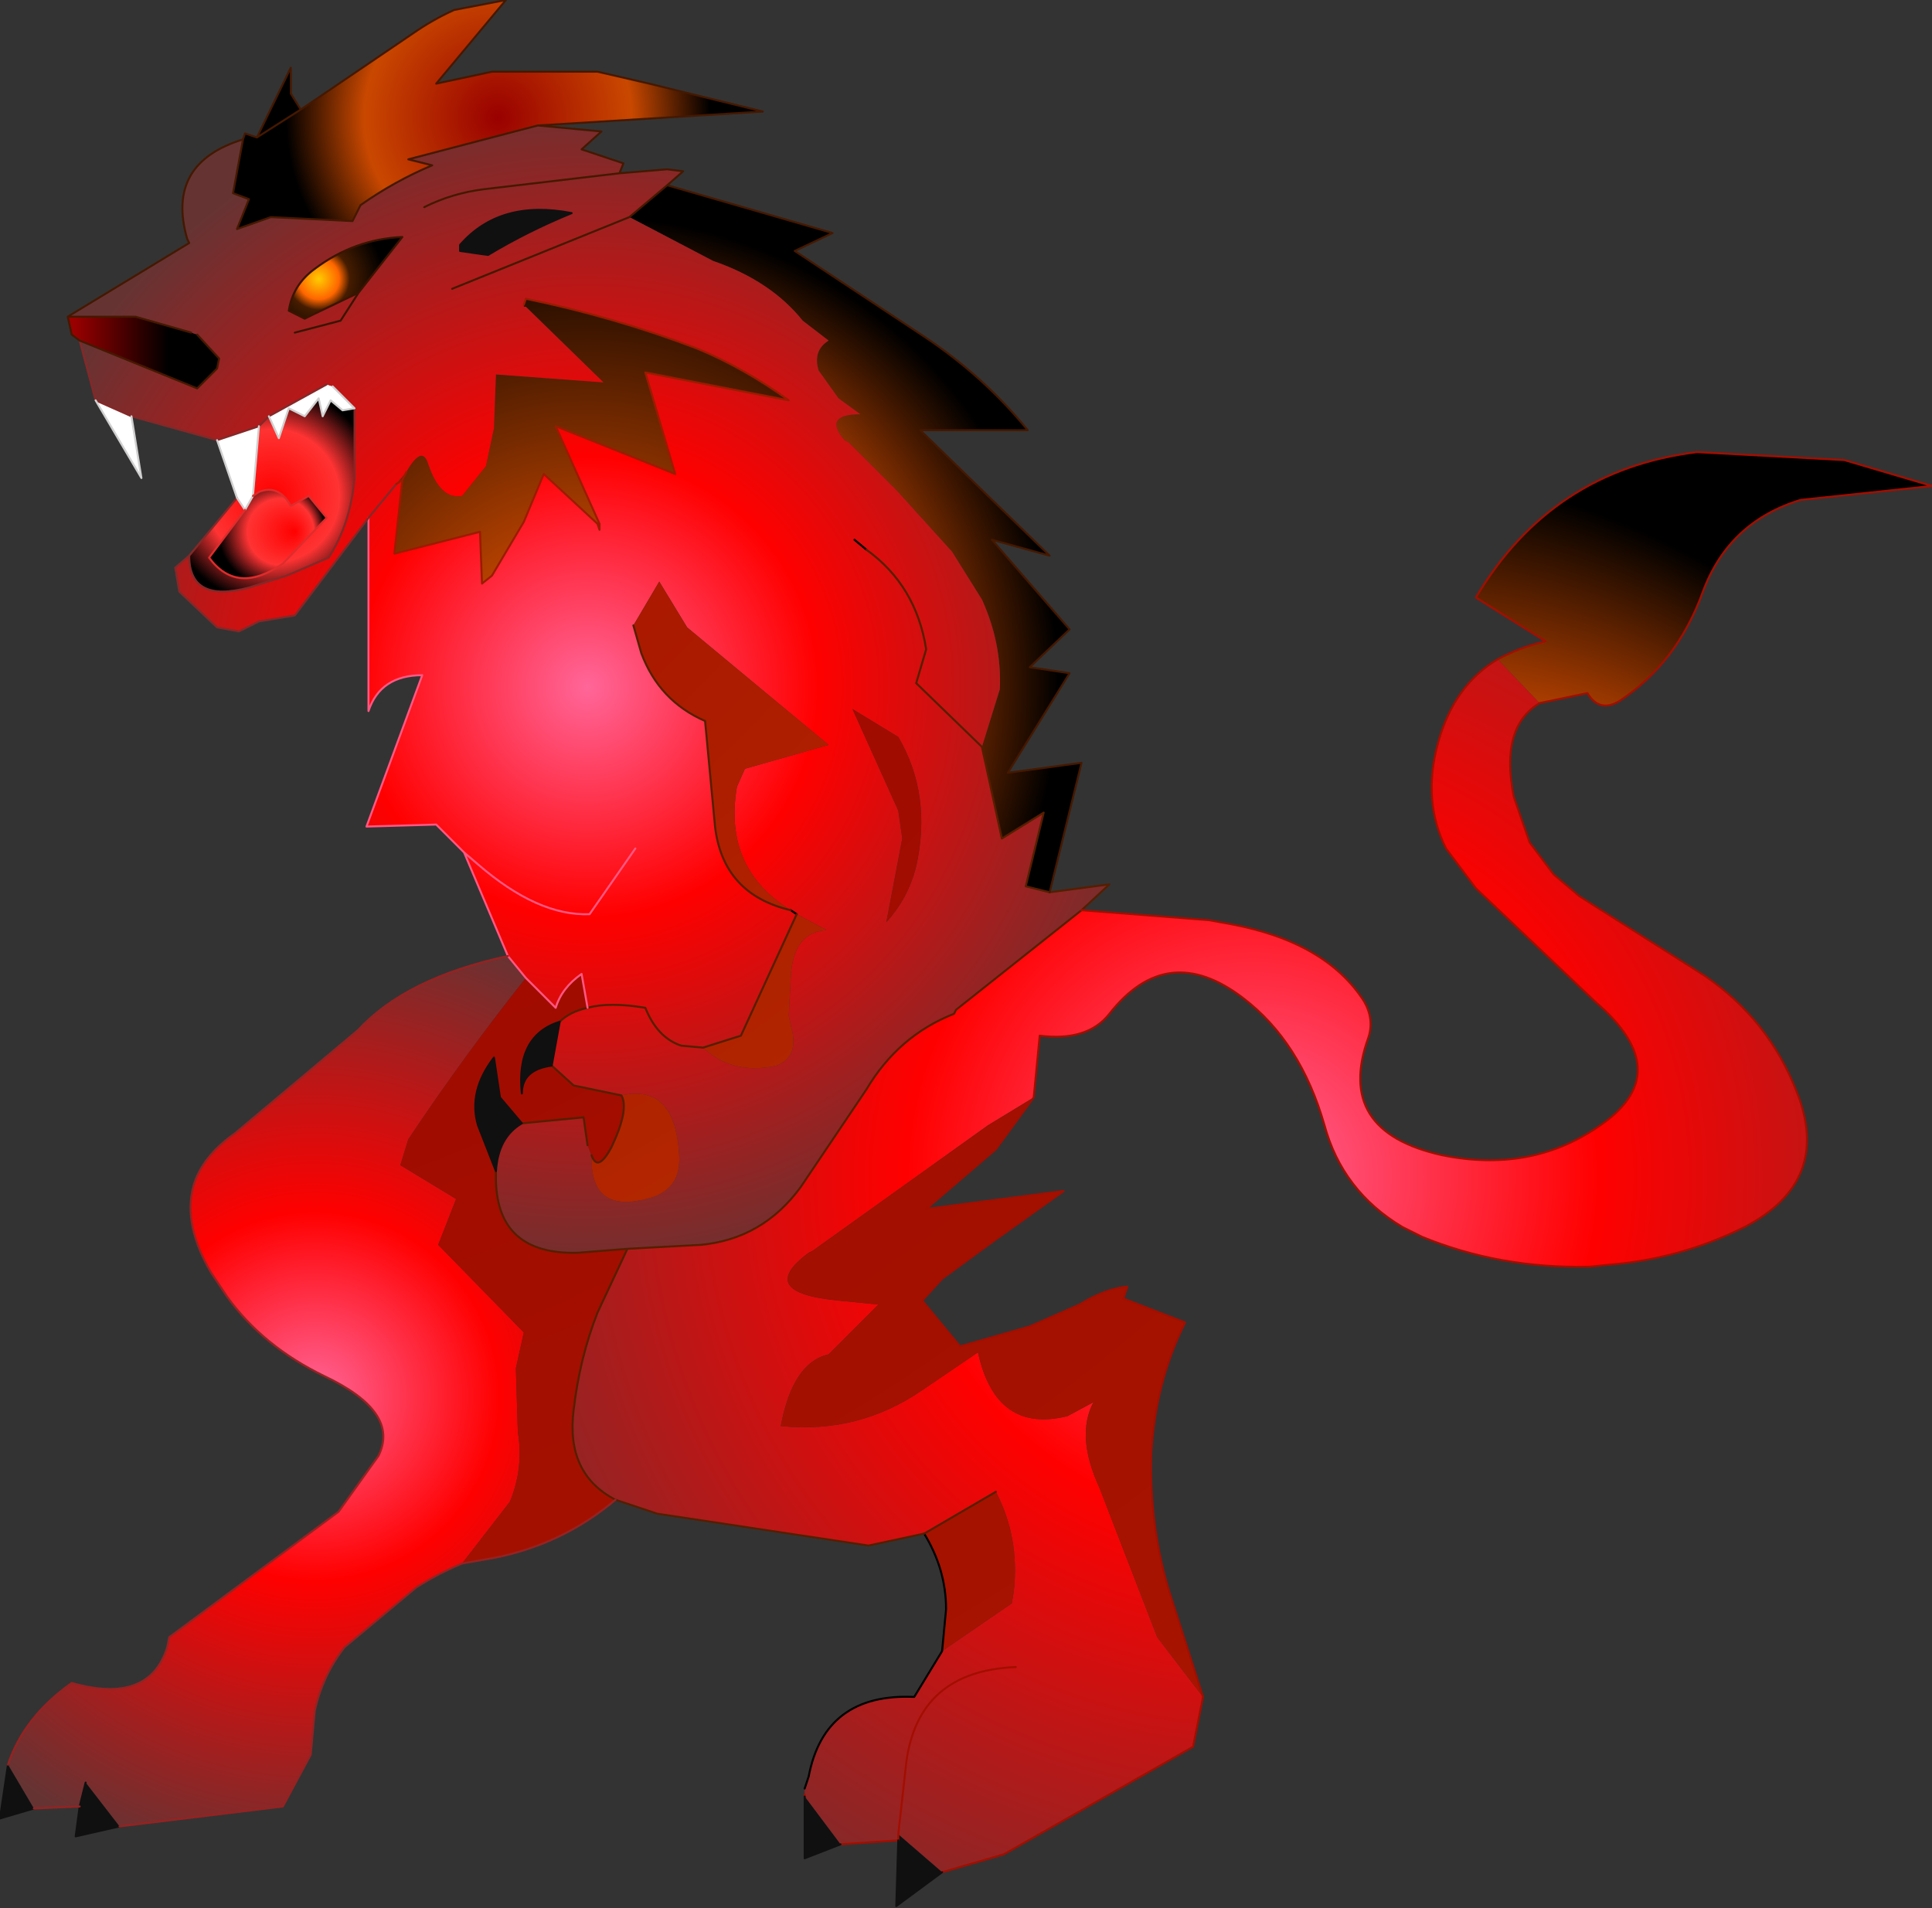 <svg xmlns="http://www.w3.org/2000/svg" viewBox="0 0 48.5 47.9" width="48.5" height="47.9"><rect x="0" y="0" width="48.5" height="47.9" fill="#333333" stroke="none"/><defs><radialGradient gradientUnits="userSpaceOnUse" r="819.2" cx="0" cy="0" spreadMethod="pad" gradientTransform="matrix(.02 0 0 .02 14.75 17.25)" id="a"><stop offset="0" stop-color="#900"/><stop offset=".455" stop-color="#C94800"/><stop offset=".722"/></radialGradient><radialGradient gradientUnits="userSpaceOnUse" r="819.2" cx="0" cy="0" spreadMethod="pad" gradientTransform="matrix(.03 0 0 .03 31.45 29.55)" id="b"><stop offset="0" stop-color="#f69"/><stop offset=".353" stop-color="#f00"/><stop offset=".929" stop-color="#633"/></radialGradient><radialGradient gradientUnits="userSpaceOnUse" r="819.2" cx="0" cy="0" fx="313.6" fy="0" spreadMethod="pad" gradientTransform="matrix(.03 0 0 .03 31.45 29.55)" id="c"><stop offset="0" stop-color="#900"/><stop offset=".455" stop-color="#C94800"/><stop offset=".722"/></radialGradient><radialGradient gradientUnits="userSpaceOnUse" r="819.2" cx="0" cy="0" fx="2240" fy="0" spreadMethod="pad" gradientTransform="matrix(.496 0 0 .497 -.55 -.9)" id="d"><stop offset="0" stop-color="#900"/><stop offset=".165" stop-color="#C94800"/><stop offset=".722"/></radialGradient><radialGradient gradientUnits="userSpaceOnUse" r="819.2" cx="0" cy="0" spreadMethod="pad" gradientTransform="matrix(.009 0 0 .009 12.5 2.95)" id="e"><stop offset="0" stop-color="#900"/><stop offset=".455" stop-color="#C94800"/><stop offset=".722"/></radialGradient><linearGradient gradientUnits="userSpaceOnUse" x1="-819.2" x2="819.2" gradientTransform="matrix(.002 0 0 .001 3.5 8.8)" id="f"><stop offset="0" stop-color="#900"/><stop offset=".722"/></linearGradient><radialGradient gradientUnits="userSpaceOnUse" r="819.2" cx="0" cy="0" fx="355.2" fy="0" spreadMethod="unknown" gradientTransform="matrix(.002 0 0 .002 6.7 13.35)" id="g"><stop offset="0" stop-color="#f00"/><stop offset=".51" stop-color="#f33"/><stop offset=".824"/></radialGradient><radialGradient gradientUnits="userSpaceOnUse" r="819.2" cx="0" cy="0" spreadMethod="pad" gradientTransform="matrix(.004 0 0 .004 6.85 12.45)" id="h"><stop offset="0" stop-color="#f00"/><stop offset=".51" stop-color="#f33"/><stop offset=".824"/></radialGradient><radialGradient gradientUnits="userSpaceOnUse" r="819.2" cx="0" cy="0" spreadMethod="pad" gradientTransform="matrix(.02 0 0 .02 14.75 17.25)" id="i"><stop offset="0" stop-color="#900"/><stop offset=".165" stop-color="#C94800"/><stop offset=".722"/></radialGradient><radialGradient gradientUnits="userSpaceOnUse" r="819.2" cx="0" cy="0" spreadMethod="pad" gradientTransform="matrix(.002 0 0 .002 8 7)" id="j"><stop offset="0" stop-color="#fc0"/><stop offset=".314" stop-color="#f60"/><stop offset=".475" stop-color="#451C00"/><stop offset="1"/></radialGradient><radialGradient gradientUnits="userSpaceOnUse" r="819.2" cx="0" cy="0" spreadMethod="pad" gradientTransform="matrix(.016 0 0 .016 7.9 35.05)" id="k"><stop offset="0" stop-color="#f69"/><stop offset=".353" stop-color="#f00"/><stop offset=".929" stop-color="#633"/></radialGradient><radialGradient gradientUnits="userSpaceOnUse" r="819.2" cx="0" cy="0" spreadMethod="pad" gradientTransform="matrix(.02 0 0 .02 14.75 17.25)" id="l"><stop offset="0" stop-color="#f69"/><stop offset=".353" stop-color="#f00"/><stop offset=".929" stop-color="#633"/></radialGradient><radialGradient gradientUnits="userSpaceOnUse" r="819.2" cx="0" cy="0" spreadMethod="pad" gradientTransform="matrix(.496 0 0 .497 -.55 -.9)" id="m"><stop offset="0" stop-color="#900"/><stop offset=".165" stop-color="#C94800"/><stop offset=".722"/></radialGradient><radialGradient gradientUnits="userSpaceOnUse" r="819.2" cx="0" cy="0" spreadMethod="pad" gradientTransform="matrix(.496 0 0 .497 -.55 -.9)" id="n"><stop offset="0" stop-color="#900"/><stop offset=".455" stop-color="#C94800"/><stop offset=".722"/></radialGradient></defs><path fill="#fff" d="M2.4 10.05l.9.4.25 1.55-1.15-1.95m3.05 1l1.05-.35-.15 1.75-.2.35-.2-.3-.5-1.45m1.3-.6l1.45-.8.15.05.55.55-.3.05-.3-.25-.2.4L8 10l-.35.45-.4-.2L7 11l-.25-.55"/><path fill="url(#a)" d="M16.75 4.65l4.15 1.2-.95.45 3.25 2.15q1.5 1 2.6 2.35h-2.7l3.25 3.15-1.45-.4 1.95 2.25-1 .95 1 .15-1.55 2.5 1.85-.25-.8 3.25-.6-.15.45-1.85-1.05.65-.5-2.3.45-1.45q.05-1.15-.45-2.25l-.75-1.2-1.4-1.55-1.2-1.2-.1-.05q-.55-.65.4-.65l-.55-.4-.5-.7q-.15-.5.25-.75l-.65-.5q-.8-1-2.25-1.5l-2.1-1.1.95-.8"/><path fill="url(#b)" d="M38.65 17.65q-1 .6-.65 2.35l.4 1.15.6.8.65.55 3.15 2q1.6 1.1 2.3 2.9.9 2.25-1.3 3.4-1.6.8-3.4.95l-.5.05q-2.25.05-4.2-.75l-.5-.25q-1.5-.9-1.95-2.55-.6-2.1-2.05-3.2-1.9-1.45-3.35.4-.55.7-1.75.55l-.15 1.55-1.15.7-4.4 3.15-.1.05q-1.35 1 .75 1.2l1 .1L20.8 34q-.9.2-1.2 1.8 1.95.2 3.55-.9l1.4-.95Q25 36 26.8 35.55l.65-.35q-.45.85.15 2.15l1.45 3.75 1.15 1.5-.25 1.25-4.75 2.7-1.55.45-1.1-.95v.15l-1.45.1-.9-1.2v-.2l.1-.3q.4-2.1 2.65-2l.7-1.15 1.75-1.2.05-.3q.15-1.35-.45-2.5l-1.8 1.05-1.4.3-5.3-.8-1.05-.35Q14.2 37 14.4 35.4q.15-1.3.6-2.45l.75-1.6 1.85-.1q1.55-.15 2.5-1.45l1.65-2.45q.8-1.35 2.2-1.9l.05-.1 3.15-2.5 3.2.25.55.1q2.4.45 3.35 1.95.25.45.1.9Q33.5 28.4 36.2 29q2.2.45 3.9-.7 2.05-1.35-.05-3.15l-3-2.85-.75-1q-.6-1.2-.2-2.65.4-1.45 1.5-2.1l1.05 1.1M25.5 41.85q-2.45.1-2.75 2.4l-.2 1.8.2-1.8q.3-2.3 2.75-2.4"/><path fill="url(#c)" d="M38.65 17.65l-1.05-1.1q.55-.3 1.2-.45L37.05 15q1.9-3.2 5.55-3.65l3.7.2 2.2.65-3.3.35q-1.8.55-2.45 2.3-.65 1.8-2.1 2.75-.5.3-.8-.2l-1.2.25"/><path fill="url(#d)" d="M7.55 2.75l-1.1.7.85-1.75v.65l.25.4"/><path fill="url(#e)" d="M7.55 2.75l2.8-1.9q.5-.35 1.05-.6L12.7 0l-1.75 2.1 1.4-.3H15l1.3.3 2.85.7-5.65.35-3.25.85.6.15q-.95.4-1.8 1l-.2.4-2.05-.1-.85.3.3-.75-.4-.15.25-1.35.05-.15.3.1 1.1-.7"/><path fill="url(#f)" d="M1.7 7.95h1.7l1.4.4.15.05.55.6-.05.25-.5.5L2 8.55l-.2-.15-.1-.45"/><path fill="url(#g)" d="M6.35 12.45l.15-.1q.5-.2.8.35l.45-.25.45.55-1.1 1.15q-1.15.8-1.85-.15l.9-1.2.2-.35"/><path fill="url(#h)" d="M6.35 12.45l.15-1.75.25-.25L7 11l.25-.75.4.2L8 10l.1.45.2-.4.3.25.3-.05V12q-.1 1.15-.65 2l-1.05.45-.95.3q-1.5.4-1.5-.8l1.2-1.45.2.3-.9 1.2q.7.95 1.85.15L8.2 13l-.45-.55-.45.25q-.3-.55-.8-.35l-.15.1"/><path fill="url(#i)" d="M9.95 12.15l.25-.3q.4-.7.55-.2.3.9.85.8l.6-.75.2-.95.05-1.35 2.7.2-1.95-1.9h-.05v-.05l.05-.15q2.2.45 4.3 1.25 1.2.5 2.3 1.3l-3.6-.7.75 2.55-3-1.2 1.1 2.45H15l-1.35-1.25-.5 1.2-.8 1.35-.25.2-.05-1.3-2.15.55.2-1.85-.15.1m.15-.1l.1-.2-.1.2"/><path fill="url(#j)" d="M9 7.35l-1.15.55-.2.1-.4-.2q.1-.65.65-1.05 1-.75 2.2-.8L9 7.35"/><path fill="url(#k)" d="M12.75 24l.45.55q-1.55 1.95-2.95 4.05l-.2.65 1.4.85-.45 1.15 2.15 2.2-.2.9.05 1.6q.15.9-.2 1.75l-1.2 1.55q-.6.25-1.15.6l-1.8 1.5q-.55.7-.75 1.6l-.1 1.1-.7 1.3-4.1.5-.85-1.1-.15.6-1.15.05-.65-1.1q.4-1.2 1.6-2.05 1.95.55 2.4-.9l.05-.25 4.25-3.15 1-1.4q.55-1.1-1.35-2-1.55-.75-2.45-2l-.4-.6q-.7-1.2-.45-2.15.2-.75 1.05-1.35l3.1-2.6q1.2-1.3 3.75-1.85"/><path fill="url(#l)" d="M12.75 24l-1.1-2.6-.7-.7-1.75.05 1.4-3.8q-1.05 0-1.35.9V13l.7-.85-.7.85-1.85 2.45-.9.15-.5.25-.55-.1-.95-.9-.1-.6.35-.3q0 1.2 1.5.8l.95-.3L8.25 14q.55-.85.65-2v-1.75l-.55-.55-.15-.05-1.45.8-.25.25-1.05.35-2.15-.6-.9-.4-.4-1.5 2.95 1.2.5-.5L5.5 9l-.55-.6-.15-.05-1.4-.4H1.7L4.75 6.1 4.7 6q-.55-1.9 1.4-2.5l-.25 1.35.4.15-.3.75.85-.3 2.05.1.2-.4q.85-.6 1.8-1l-.6-.15 3.25-.85 1.6.15-.5.45 1.05.35-.1.25 1.2-.1.4.05-.4.35-.95.8 2.1 1.1q1.45.5 2.25 1.5l.65.5q-.4.25-.25.75l.5.7.55.4q-.95 0-.4.65l.1.05 1.2 1.2 1.4 1.55.75 1.2q.5 1.1.45 2.25l-.45 1.45.5 2.3 1.05-.65-.45 1.85.6.15 1.5-.2-.7.65-3.15 2.5-.05.1q-1.4.55-2.2 1.9L20.1 29.8q-.95 1.3-2.5 1.45l-1.85.1-1.25.1q-2 .05-2.05-1.8v-.25q.05-.85.65-1.2l1.55-.15.1.7.1.25q-.05 1.55 1.55 1.05.7-.25.65-1.05-.1-1.8-1.45-1.5l-1.2-.25-.55-.5.2-1.1q.25-.25.7-.35l-.15-.85q-.5.35-.65.85l-.75-.75-.45-.55m9-10.2q1.25.9 1.5 2.5l-.25.85 1.65 1.6-1.65-1.6.25-.85q-.25-1.6-1.5-2.5l-.3-.25.3.25m.8 4.7l-1.15-.7 1.15 2.55.1.7-.4 2.1q.55-.6.75-1.4.4-1.8-.45-3.25M10.65 5.2q.7-.35 1.5-.45l3.4-.4-3.4.4q-.8.1-1.5.45m.9.95v.15l.7.1q1-.6 2.1-1.05-1.8-.35-2.8.8m1.6 1.5v.05h.05l1.95 1.9-2.7-.2-.05 1.35-.2.95-.6.75q-.55.1-.85-.8-.15-.5-.55.2l-.25.3.15-.1-.2 1.85 2.15-.55.05 1.3.25-.2.8-1.35.5-1.2L15 13.15l.05.15v-.15l-1.1-2.45 3 1.2-.75-2.55 3.6.7q-1.1-.8-2.3-1.3-2.1-.8-4.3-1.25l-.05.15m2.8 13.65l-1.15 1.65Q13.5 23 12 21.7l-.35-.3.35.3q1.5 1.3 2.8 1.25l1.15-1.65m-4.6-14.05l4.45-1.8-4.45 1.8M7.4 8.35l1.15-.3.45-.7-.45.7-1.15.3m1.6-1l1.1-1.4q-1.2.05-2.2.8-.55.4-.65 1.05l.4.2.2-.1L9 7.35m6.9 8.35l.2.7q.45 1.2 1.6 1.7l.25 2.65q.2 1.7 1.9 2.1-1.7-1.05-1.35-3.1l.2-.45 2.1-.6-3.55-2.95-.7-1.15-.65 1.1m1.75 10.6l-.55-.05q-.6-.2-.9-.95-.9-.15-1.45 0 .55-.15 1.45 0 .3.75.9.95l.55.05q.75.7 1.85.45.5-.2.4-.8l-.1-.45.05-.95q.05-1.15.9-1.2l-.75-.4L18.6 26l-.95.3m2.2-3.45l.15.1-.15-.1"/><path fill="url(#m)" d="M19.85 22.85q-1.7-.4-1.9-2.1l-.25-2.65q-1.15-.5-1.6-1.7l-.2-.7.65-1.1.7 1.15 3.55 2.95-2.1.6-.2.45q-.35 2.05 1.35 3.1m-2.2 3.45l.95-.3 1.4-3.05.75.4q-.85.05-.9 1.2l-.05.95.1.45q.1.6-.4.8-1.1.25-1.85-.45m-2.05 1.2q1.35-.3 1.45 1.5.05.8-.65 1.05-1.6.5-1.55-1.05.15.45.5-.2.45-.95.25-1.3"/><path fill="url(#n)" d="M15.6 27.5q.2.35-.25 1.3-.35.65-.5.2l-.1-.25-.1-.7-1.55.15-.55-.65-.15-1q-.65.85-.4 1.7l.45 1.15v.25q.05 1.85 2.05 1.8l1.25-.1-.75 1.6q-.45 1.15-.6 2.45-.2 1.6 1.05 2.25-1.3 1.1-3 1.45l-.85.15 1.2-1.55q.35-.85.2-1.75l-.05-1.6.2-.9-2.15-2.2.45-1.15-1.4-.85.2-.65q1.4-2.1 2.95-4.05l.75.75q.15-.5.65-.85l.15.85q-.45.1-.7.35-1.1.35-.95 1.8 0-.6.75-.7l.55.5 1.2.25m7.6 11l1.8-1.05q.6 1.15.45 2.5l-.05.3-1.75 1.2.1-1.05q0-1-.55-1.9m-.65-20q.85 1.45.45 3.25-.2.8-.75 1.4l.4-2.1-.1-.7-1.15-2.55 1.15.7m3.4 9.05l-.95 1.3-1.75 1.5 3.45-.45-1.75 1.25-1.3.95-.5.55.95 1.15 1.75-.5 1.25-.55q.65-.4 1.2-.45l-.1.3 1.55.6q-.75 1.5-.85 3.3-.05 1.8.45 3.45l.85 2.65-1.15-1.5-1.45-3.75q-.6-1.3-.15-2.15l-.65.35q-1.8.45-2.25-1.6l-1.4.95q-1.6 1.1-3.55.9.3-1.6 1.2-1.8l1.25-1.25-1-.1q-2.1-.2-.75-1.2l.1-.05 4.4-3.15 1.15-.7"/><path fill="#101010" d="M20.2 45.1l.9 1.2-.9.35V45.1m2.35 1.1v-.15l1.1.95-1.15.85.05-1.65m-11-40.05q1-1.15 2.8-.8-1.1.45-2.1 1.05l-.7-.1v-.15M13.1 28.2q-.6.35-.65 1.2L12 28.25q-.25-.85.4-1.7l.15 1 .55.65m.75-1.45q-.75.1-.75.7-.15-1.45.95-1.8l-.2 1.1M.2 44.3l.65 1.1-.85.25.2-1.35M2 45.35l.15-.6.85 1.1-1.1.25.1-.75"/><path fill="none" stroke="#000" stroke-width=".05" stroke-linecap="round" stroke-linejoin="round" d="M23.65 41.45l-.7 1.15q-2.25-.1-2.65 2l-.1.3m1.55-31.1l-.3-.25M20 22.95l-.15-.1M23.2 38.5q.55.9.55 1.9l-.1 1.05"/><path fill="none" stroke="#551E00" stroke-width=".05" stroke-linecap="round" stroke-linejoin="round" d="M27.15 22.85L24 25.35l-.05.1q-1.4.55-2.2 1.9L20.1 29.8q-.95 1.3-2.5 1.45l-1.85.1-.75 1.6q-.45 1.15-.6 2.45-.2 1.6 1.05 2.25l1.05.35 5.3.8 1.4-.3 1.8-1.05m-.35-18.7l.5 2.3 1.05-.65-.45 1.85.6.15 1.5-.2-.7.65m-2.5-4.1L23 17.15l.25-.85q-.25-1.6-1.5-2.5m-5.85 1.9l.2.7q.45 1.2 1.6 1.7l.25 2.65q.2 1.7 1.9 2.1m-5.1 2.45q.55-.15 1.45 0 .3.75.9.95l.55.05.95-.3 1.4-3.05m-4.4 4.55q.2.35-.25 1.3-.35.65-.5.2m-.1-.25l-.1-.7-1.55.15m-.65 1.2v.25q.05 1.85 2.05 1.8l1.25-.1m-1.7-5.7q.25-.25.7-.35m-.9 1.45l.55.5 1.2.25"/><path fill="none" stroke="#A20E00" stroke-width=".05" stroke-linecap="round" stroke-linejoin="round" d="M25.95 27.55L26.1 26q1.2.15 1.75-.55 1.45-1.85 3.35-.4 1.45 1.1 2.05 3.2.45 1.65 1.95 2.55l.5.25q1.95.8 4.2.75l.5-.05q1.8-.15 3.4-.95 2.2-1.15 1.3-3.4-.7-1.8-2.3-2.9l-3.15-2-.65-.55-.6-.8L38 20q-.35-1.75.65-2.35l1.2-.25q.3.5.8.2 1.45-.95 2.1-2.75.65-1.75 2.45-2.3l3.3-.35-2.2-.65-3.7-.2q-3.65.45-5.55 3.65l1.75 1.1q-.65.15-1.2.45-1.1.65-1.5 2.1-.4 1.45.2 2.65l.75 1 3 2.85q2.1 1.8.05 3.15-1.7 1.15-3.9.7-2.7-.6-1.85-2.95.15-.45-.1-.9-.95-1.5-3.35-1.95l-.55-.1-3.2-.25m-6.95 22.2v.05m.9 1.2l1.45-.1v-.15l.2-1.8q.3-2.3 2.75-2.4m4.7.75l-.85-2.65q-.5-1.65-.45-3.45.1-1.8.85-3.3l-1.55-.6.1-.3q-.55.05-1.2.45l-1.25.55-1.75.5-.95-1.15.5-.55 1.3-.95 1.75-1.25-3.45.45 1.75-1.5.95-1.3M30.2 42.6l-.25 1.25-4.75 2.7-1.55.45"/><path fill="none" stroke="#FF5782" stroke-width=".05" stroke-linecap="round" stroke-linejoin="round" d="M9.25 13v4.85q.3-.9 1.35-.9l-1.4 3.8 1.75-.05.7.7.35.3q1.5 1.3 2.8 1.25l1.15-1.65m-4.3.1l1.1 2.6.45.55.75.75q.15-.5.65-.85l.15.85"/><path fill="none" stroke="#101010" stroke-width=".05" stroke-linecap="round" stroke-linejoin="round" d="M11.55 6.15v.15l.7.1q1-.6 2.1-1.05-1.8-.35-2.8.8M13.1 28.2q-.6.35-.65 1.2m1.4-2.65q-.75.1-.75.7-.15-1.45.95-1.8l-.2 1.1m-.75 1.45l-.55-.65-.15-1q-.65.85-.4 1.7l.45 1.15M2 45.35l.15-.6m-.15.6l-.1.75 1.1-.25M.2 44.3L0 45.65l.85-.25m19.35-.3v1.55l.9-.35m2.55.7l-1.15.85.05-1.65"/><path fill="none" stroke="#962222" stroke-width=".05" stroke-linecap="round" stroke-linejoin="round" d="M12.75 24q-2.55.55-3.75 1.85l-3.1 2.6q-.85.6-1.05 1.35-.25.95.45 2.15l.4.6q.9 1.25 2.45 2 1.9.9 1.35 2l-1 1.4-4.25 3.15-.05.25q-.45 1.45-2.4.9Q.6 43.1.2 44.3m.65 1.1L2 45.35m1 .5l4.1-.5.7-1.3.1-1.1q.2-.9.75-1.6l1.8-1.5q.55-.35 1.15-.6l.85-.15q1.7-.35 3-1.45"/><path fill="none" stroke="#842828" stroke-width=".05" stroke-linecap="round" stroke-linejoin="round" d="M9.95 12.15l-.7.85M2 8.55l.4 1.5.9.4 2.15.6 1.05-.35.25-.25 1.45-.8m.7.6V12q-.1 1.15-.65 2l-1.05.45-.95.3q-1.5.4-1.5-.8l-.35.3.1.6.95.9.55.1.5-.25.9-.15L9.25 13m-3.3-.5l-1.2 1.45"/><path fill="none" stroke="#9A1B00" stroke-width=".05" stroke-linecap="round" stroke-linejoin="round" d="M13.15 7.65l.05-.15q2.2.45 4.3 1.25 1.2.5 2.3 1.3l-3.6-.7.75 2.55-3-1.2 1.1 2.45v.15l-.05-.15-1.35-1.25-.5 1.2-.8 1.35-.25.2-.05-1.3-2.15.55.2-1.85-.15.1m.25-.3l-.1.2"/><path fill="none" stroke="#451800" stroke-width=".05" stroke-linecap="round" stroke-linejoin="round" d="M26.35 22.4l.8-3.25-1.85.25 1.55-2.5-1-.15 1-.95-1.95-2.25 1.45.4-3.25-3.15h2.7q-1.1-1.35-2.6-2.35L19.95 6.3l.95-.45-4.15-1.2-.95.8-4.45 1.8m2.15-4.1l5.65-.35-2.85-.7-1.3-.3h-2.65l-1.4.3L12.7 0l-1.3.25q-.55.25-1.05.6l-2.8 1.9-1.1.7-.3-.1-.05.15-.25 1.35.4.15-.3.75.85-.3 2.05.1.2-.4q.85-.6 1.8-1l-.6-.15 3.25-.85 1.6.15-.5.45 1.05.35-.1.25 1.2-.1.4.05-.4.35m-1.2-.3l-3.4.4q-.8.1-1.5.45m-3.1-2.45l-.25-.4V1.7l-.85 1.75m-.35.05Q4.15 4.1 4.7 6l.05.1L1.7 7.95h1.7l1.4.4m.15.05l.55.6-.05.25-.5.5L2 8.55m-.3-.6l.1.45.2.15"/><path fill="none" stroke="#3A1400" stroke-width=".05" stroke-linecap="round" stroke-linejoin="round" d="M9 7.35l-.45.7-1.15.3m1.6-1l-1.15.55-.2.1-.4-.2q.1-.65.65-1.05 1-.75 2.2-.8L9 7.35"/><path fill="none" stroke="#D0D0D0" stroke-width=".05" stroke-linecap="round" stroke-linejoin="round" d="M8.35 9.7l.55.55-.3.05-.3-.25-.2.4L8 10l-.35.45-.4-.2L7 11l-.25-.55m-4.35-.4L3.55 12l-.25-1.55m3.05 2l-.2.35-.2-.3m-.5-1.45l.5 1.45m.4-.05l.15-1.75"/><path fill="none" stroke="#DF2C2C" stroke-width=".05" stroke-linecap="round" stroke-linejoin="round" d="M6.15 12.8l-.9 1.2q.7.95 1.85.15L8.2 13l-.45-.55-.45.25q-.3-.55-.8-.35l-.15.1"/></svg>